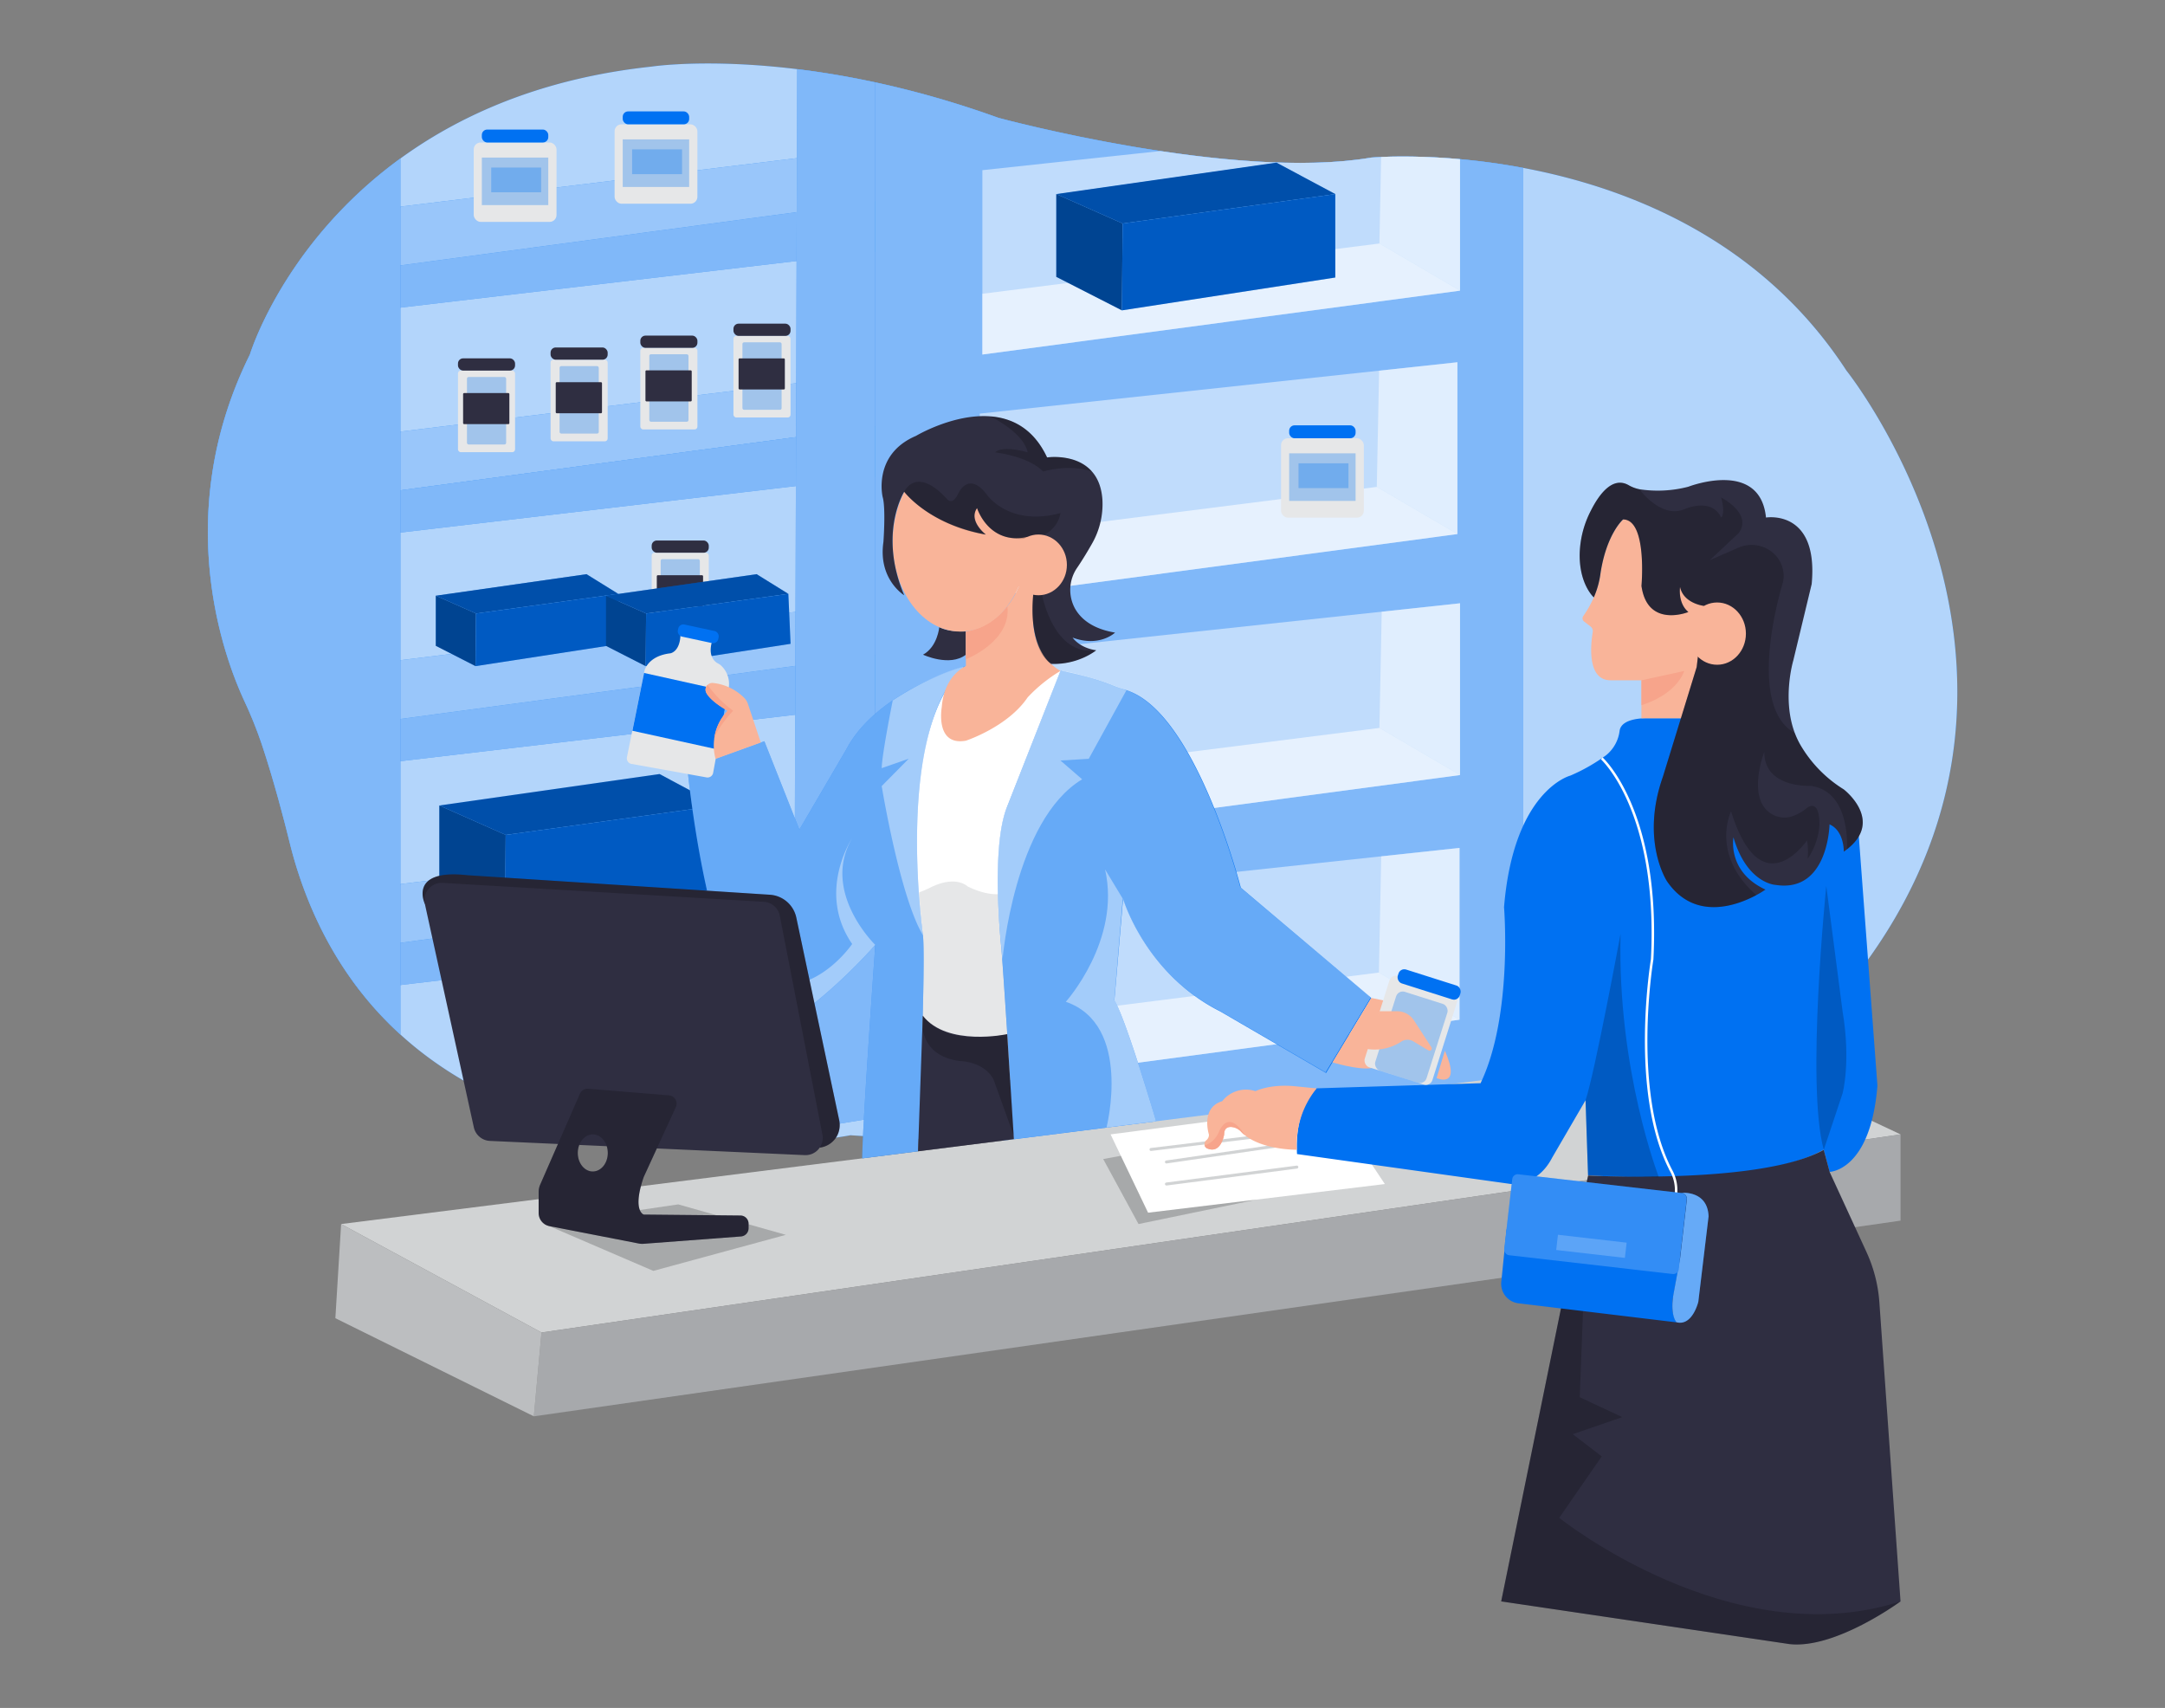  <!DOCTYPE svg PUBLIC "-//W3C//DTD SVG 1.1//EN" "http://www.w3.org/Graphics/SVG/1.1/DTD/svg11.dtd">
<svg id="b54f8175-744a-4277-ae6c-7cdff28f7978" data-name="Layer 1" xmlns="http://www.w3.org/2000/svg" xmlns:xlink="http://www.w3.org/1999/xlink" width="865.76" height="682.89" viewBox="0 0 865.76 682.89">
<rect x="0" y="0" width="865.76" height="682.89" fill="#808080" stroke="none"/>
<defs>
<clipPath id="b97de2bf-9cd4-4a78-bbb2-ebe5e21be777">
<path id="bc468874-439c-426a-80af-9bec6416bcb5" data-name="SVGID" d="M97.59,280C90,263.58,68,206.12,99.93,141.75c0,0,30.5-101.19,160.67-115.13,0,0,57.52-8.79,138.67,20.5,0,0,93.55,25.37,149.1,15.88,0,0,127.12-11.41,190,85.17,0,0,93.69,116.94,8.69,235.42,0,0-152,87.24-407,70.32,0,0-163.38,32.06-215.75-91.46A169.94,169.94,0,0,1,115.87,337c-2.12-8.61-6.34-24.92-11.18-39.39A167.69,167.69,0,0,0,97.59,280Z" fill="none"/>
</clipPath>
<style xmlns="http://www.w3.org/1999/xhtml">*, ::after, ::before { box-sizing: border-box; }
img, svg { vertical-align: middle; }
</style>
<style xmlns="http://www.w3.org/1999/xhtml">*, body, html { -webkit-font-smoothing: antialiased; }
img, svg { max-width: 100%; }
</style>
</defs>
<path d="M97.59,280C90,263.58,68,206.12,99.93,141.75c0,0,30.5-101.19,160.67-115.13,0,0,57.52-8.79,138.67,20.5,0,0,93.55,25.37,149.1,15.88,0,0,127.12-11.41,190,85.17,0,0,93.69,116.94,8.69,235.42,0,0-152,87.24-407,70.32,0,0-163.38,32.06-215.75-91.46A169.94,169.94,0,0,1,115.87,337c-2.12-8.61-6.34-24.92-11.18-39.39A167.69,167.69,0,0,0,97.59,280Z" fill="#0071f2" data-primary="true"/>
<path d="M97.59,280C90,263.58,68,206.12,99.93,141.75c0,0,30.5-101.19,160.67-115.13,0,0,57.52-8.79,138.67,20.5,0,0,93.55,25.37,149.1,15.88,0,0,127.12-11.41,190,85.17,0,0,93.69,116.94,8.69,235.42,0,0-152,87.24-407,70.32,0,0-163.38,32.06-215.75-91.46A169.94,169.94,0,0,1,115.87,337c-2.12-8.61-6.34-24.92-11.18-39.39A167.69,167.69,0,0,0,97.59,280Z" fill="#fff" opacity="0.7"/>
<g clip-path="url(#b97de2bf-9cd4-4a78-bbb2-ebe5e21be777)">
<polygon points="153.59 377.83 356.98 350.49 356.98 370.7 134.57 396.85 153.59 377.83" fill="#0071f2" data-primary="true"/>
<polygon points="153.59 377.83 356.98 350.49 356.98 370.7 134.57 396.85 153.59 377.83" fill="#fff" opacity="0.5"/>
<polygon points="160.13 353.47 320.5 333.85 350.05 351.43 153.59 377.83 160.13 353.47" fill="#0071f2" data-primary="true"/>
<polygon points="160.13 353.47 320.5 333.85 350.05 351.43 153.59 377.83 160.13 353.47" fill="#fff" opacity="0.6"/>
<polygon points="153.59 288.33 356.98 260.99 356.98 281.19 134.57 307.35 153.59 288.33" fill="#0071f2" data-primary="true"/>
<polygon points="153.59 288.33 356.98 260.99 356.98 281.19 134.57 307.35 153.59 288.33" fill="#fff" opacity="0.5"/>
<polygon points="160.13 263.96 320.5 244.35 350.05 261.92 153.59 288.33 160.13 263.96" fill="#0071f2" data-primary="true"/>
<polygon points="160.13 263.96 320.5 244.35 350.05 261.92 153.59 288.33 160.13 263.96" fill="#fff" opacity="0.6"/>
<polygon points="160.13 172.56 320.5 152.94 350.05 170.52 153.59 196.92 160.13 172.56" fill="#0071f2" data-primary="true"/>
<polygon points="160.13 172.56 320.5 152.94 350.05 170.52 153.59 196.92 160.13 172.56" fill="#fff" opacity="0.6"/>
<polygon points="153.59 196.92 356.98 169.58 356.98 189.79 134.57 215.94 153.59 196.92" fill="#0071f2" data-primary="true"/>
<polygon points="153.59 196.92 356.98 169.58 356.98 189.79 134.57 215.94 153.59 196.92" fill="#fff" opacity="0.5"/>
<polygon points="153.59 106.98 356.98 79.64 356.98 99.84 134.57 126 153.59 106.98" fill="#0071f2" data-primary="true"/>
<polygon points="153.59 106.98 356.98 79.64 356.98 99.84 134.57 126 153.59 106.98" fill="#fff" opacity="0.5"/>
<polygon points="160.13 82.61 320.5 63 350.05 80.57 153.59 106.98 160.13 82.61" fill="#0071f2" data-primary="true"/>
<polygon points="160.13 82.61 320.5 63 350.05 80.57 153.59 106.98 160.13 82.61" fill="#fff" opacity="0.6"/>
<polygon points="318.81 19.02 317.47 452.27 350.05 446.93 350.05 19.02 318.81 19.02" fill="#0071f2" data-primary="true"/>
<polygon points="318.81 19.02 317.47 452.27 350.05 446.93 350.05 19.02 318.81 19.02" fill="#fff" opacity="0.5"/>
<rect x="350.04" y="19.02" width="259.09" height="445.58" fill="#0071f2" data-primary="true"/>
<rect x="350.04" y="19.02" width="259.09" height="445.58" fill="#fff" opacity="0.5"/>
<rect x="74.55" y="54.68" width="85.58" height="392.25" fill="#0071f2" data-primary="true"/>
<rect x="74.55" y="54.68" width="85.58" height="392.25" fill="#fff" opacity="0.5"/>
<rect x="260.6" y="221" width="22.83" height="32.63" rx="1.12" fill="#e6e7e8"/>
<rect x="264.19" y="223.57" width="15.67" height="26.98" rx="0.66" fill="#0071f2" opacity="0.3" data-primary="true"/>
<rect x="262.65" y="229.99" width="18.5" height="12.42" rx="0.4" fill="#2f2e41" data-secondary="true"/>
<rect x="260.6" y="216.11" width="22.83" height="4.89" rx="2.05" fill="#2f2e41" data-secondary="true"/>
<polygon points="175.69 322.07 202.22 333.83 287.26 322.07 263.74 309.49 175.69 322.07" fill="#0071f2" data-primary="true"/>
<polygon points="175.69 322.07 202.22 333.83 287.26 322.07 263.74 309.49 175.69 322.07" opacity="0.3"/>
<polygon points="201.94 368.56 202.22 333.83 175.69 322.07 175.69 355.16 201.94 368.56" fill="#0071f2" data-primary="true"/>
<polygon points="201.94 368.56 202.22 333.83 175.69 322.07 175.69 355.16 201.94 368.56" opacity="0.4"/>
<polygon points="202.22 333.83 287.26 322.07 287.26 355.43 201.94 368.56 202.22 333.83" fill="#0071f2" data-primary="true"/>
<polygon points="202.22 333.83 287.26 322.07 287.26 355.43 201.94 368.56 202.22 333.83" opacity="0.2"/>
<polygon points="174.28 238.18 190.34 245.3 247.23 237.44 234.53 229.57 174.28 238.18" fill="#0071f2" data-primary="true"/>
<polygon points="174.28 238.18 190.34 245.3 247.23 237.44 234.53 229.57 174.28 238.18" opacity="0.3"/>
<polygon points="190.18 266.34 190.34 245.3 174.28 238.18 174.28 258.22 190.18 266.34" fill="#0071f2" data-primary="true"/>
<polygon points="190.18 266.34 190.34 245.3 174.28 238.18 174.28 258.22 190.18 266.34" opacity="0.4"/>
<polygon points="190.34 245.3 247.23 237.44 248.12 257.42 190.18 266.34 190.34 245.3" fill="#0071f2" data-primary="true"/>
<polygon points="190.34 245.3 247.23 237.44 248.12 257.42 190.18 266.34 190.34 245.3" opacity="0.2"/>
<polygon points="242.3 238.18 258.37 245.3 315.25 237.44 302.56 229.57 242.3 238.18" fill="#0071f2" data-primary="true"/>
<polygon points="242.3 238.18 258.37 245.3 315.25 237.44 302.56 229.57 242.3 238.18" opacity="0.3"/>
<polygon points="258.2 266.34 258.37 245.3 242.3 238.18 242.3 258.22 258.2 266.34" fill="#0071f2" data-primary="true"/>
<polygon points="258.2 266.34 258.37 245.3 242.3 238.18 242.3 258.22 258.2 266.34" opacity="0.4"/>
<polygon points="258.37 245.3 315.25 237.44 316.14 257.42 258.2 266.34 258.37 245.3" fill="#0071f2" data-primary="true"/>
<polygon points="258.37 245.3 315.25 237.44 316.14 257.42 258.2 266.34 258.37 245.3" opacity="0.2"/>
<rect x="189.44" y="56.97" width="33.11" height="31.75" rx="2.76" fill="#e6e7e8"/>
<rect x="192.68" y="51.8" width="26.57" height="5.17" rx="2.16" fill="#0071f2" data-primary="true"/>
<rect x="192.68" y="63" width="26.57" height="19.01" fill="#0071f2" opacity="0.3" data-primary="true"/>
<rect x="196.43" y="66.99" width="19.97" height="9.9" fill="#0071f2" opacity="0.3" data-primary="true"/>
<rect x="245.77" y="49.71" width="33.11" height="31.75" rx="2.76" fill="#e6e7e8"/>
<rect x="249.02" y="44.54" width="26.57" height="5.17" rx="2.16" fill="#0071f2" data-primary="true"/>
<rect x="249.02" y="55.74" width="26.57" height="19.01" fill="#0071f2" opacity="0.3" data-primary="true"/>
<rect x="252.77" y="59.73" width="19.97" height="9.9" fill="#0071f2" opacity="0.3" data-primary="true"/>
<rect x="183.14" y="148.17" width="22.83" height="32.63" rx="1.12" fill="#e6e7e8"/>
<rect x="186.73" y="150.74" width="15.67" height="26.98" rx="0.66" fill="#0071f2" opacity="0.3" data-primary="true"/>
<rect x="185.19" y="157.16" width="18.5" height="12.42" rx="0.4" fill="#2f2e41" data-secondary="true"/>
<rect x="183.14" y="143.28" width="22.83" height="4.89" rx="2.05" fill="#2f2e41" data-secondary="true"/>
<rect x="220.17" y="143.82" width="22.83" height="32.63" rx="1.12" fill="#e6e7e8"/>
<rect x="223.77" y="146.38" width="15.67" height="26.98" rx="0.66" fill="#0071f2" opacity="0.3" data-primary="true"/>
<rect x="222.23" y="152.81" width="18.5" height="12.42" rx="0.4" fill="#2f2e41" data-secondary="true"/>
<rect x="220.17" y="138.93" width="22.83" height="4.89" rx="2.05" fill="#2f2e41" data-secondary="true"/>
<rect x="256.06" y="139.07" width="22.83" height="32.63" rx="1.12" fill="#e6e7e8"/>
<rect x="259.65" y="141.64" width="15.67" height="26.98" rx="0.66" fill="#0071f2" opacity="0.3" data-primary="true"/>
<rect x="258.11" y="148.07" width="18.5" height="12.42" rx="0.4" fill="#2f2e41" data-secondary="true"/>
<rect x="256.06" y="134.19" width="22.83" height="4.89" rx="2.05" fill="#2f2e41" data-secondary="true"/>
<rect x="293.3" y="134.3" width="22.83" height="32.63" rx="1.12" fill="#e6e7e8"/>
<rect x="296.89" y="136.87" width="15.67" height="26.98" rx="0.66" fill="#0071f2" opacity="0.3" data-primary="true"/>
<rect x="295.35" y="143.29" width="18.5" height="12.42" rx="0.4" fill="#2f2e41" data-secondary="true"/>
<rect x="293.3" y="129.41" width="22.83" height="4.89" rx="2.05" fill="#2f2e41" data-secondary="true"/>
<polygon points="392.84 68.04 392.84 141.75 583.85 116.21 583.85 47.52 392.84 68.04" fill="#fff" opacity="0.5"/>
<polygon points="551.61 97.36 583.85 116.21 392.84 141.75 392.84 117.46 551.61 97.36" fill="#fff" opacity="0.6"/>
<polygon points="552.53 50.89 551.61 97.36 583.85 116.21 583.85 47.52 552.53 50.89" fill="#fff" opacity="0.5"/>
<polygon points="391.79 165.37 391.79 239.08 582.81 213.53 582.81 144.84 391.79 165.37" fill="#fff" opacity="0.5"/>
<polygon points="550.56 194.68 582.81 213.53 391.79 239.08 391.79 214.78 550.56 194.68" fill="#fff" opacity="0.6"/>
<polygon points="551.49 148.21 550.56 194.68 582.81 213.53 582.81 144.84 551.49 148.21" fill="#fff" opacity="0.5"/>
<polygon points="392.84 261.73 392.84 335.44 583.85 309.89 583.85 241.21 392.84 261.73" fill="#fff" opacity="0.5"/>
<polygon points="551.61 291.05 583.85 309.89 392.84 335.44 392.84 311.15 551.61 291.05" fill="#fff" opacity="0.6"/>
<polygon points="552.53 244.58 551.61 291.05 583.85 309.89 583.85 241.21 552.53 244.58" fill="#fff" opacity="0.5"/>
<polygon points="392.64 359.54 392.64 433.25 583.65 407.71 583.65 339.02 392.64 359.54" fill="#fff" opacity="0.5"/>
<polygon points="551.4 388.86 583.65 407.71 392.64 433.25 392.64 408.96 551.4 388.86" fill="#fff" opacity="0.6"/>
<polygon points="552.33 342.39 551.4 388.86 583.65 407.71 583.65 339.02 552.33 342.39" fill="#fff" opacity="0.5"/>
<polygon points="422.4 77.6 448.92 89.36 533.97 77.6 510.45 65.02 422.4 77.6" fill="#0071f2" data-primary="true"/>
<polygon points="422.4 77.6 448.92 89.36 533.97 77.6 510.45 65.02 422.4 77.6" opacity="0.3"/>
<polygon points="448.65 124.09 448.92 89.36 422.4 77.6 422.4 110.69 448.65 124.09" fill="#0071f2" data-primary="true"/>
<polygon points="448.65 124.09 448.92 89.36 422.4 77.6 422.4 110.69 448.65 124.09" opacity="0.4"/>
<polygon points="448.92 89.36 533.97 77.6 533.97 110.96 448.65 124.09 448.92 89.36" fill="#0071f2" data-primary="true"/>
<polygon points="448.92 89.36 533.97 77.6 533.97 110.96 448.65 124.09 448.92 89.36" opacity="0.2"/>
<rect x="512.27" y="175.23" width="33.11" height="31.75" rx="2.76" fill="#e6e7e8"/>
<rect x="515.52" y="170.06" width="26.57" height="5.17" rx="2.16" fill="#0071f2" data-primary="true"/>
<rect x="515.52" y="181.26" width="26.57" height="19.01" fill="#0071f2" opacity="0.3" data-primary="true"/>
<rect x="519.27" y="185.25" width="19.97" height="9.9" fill="#0071f2" opacity="0.3" data-primary="true"/>
</g>
<polygon points="136.41 489.41 216.54 532.77 760.01 453.56 688.31 419.82 136.41 489.41" fill="#d1d3d4"/>
<polygon points="216.54 532.77 213.48 566.29 760.01 488.05 760.01 453.56 216.54 532.77" fill="#a7a9ac"/>
<polygon points="444.11 453.56 459.1 484.88 553.79 473.42 532.83 441.95 444.11 453.56" fill="#fff"/>
<path d="M460.28,460.19a.59.59,0,0,1-.59-.53.59.59,0,0,1,.52-.66l49.4-6a.59.59,0,1,1,.15,1.18l-49.41,6Z" fill="#d1d3d4"/>
<path d="M466.45,465.19a.6.6,0,0,1-.59-.51.61.61,0,0,1,.51-.68l46.46-6.76a.6.6,0,1,1,.17,1.18l-46.46,6.76Z" fill="#d1d3d4"/>
<path d="M466.45,474a.6.6,0,0,1-.59-.52.61.61,0,0,1,.52-.67l52.13-6.76a.59.59,0,0,1,.67.51.6.6,0,0,1-.51.67L466.53,474Z" fill="#d1d3d4"/>
<polygon points="448.21 462.13 441.16 463.42 455.28 489.41 502.59 479.62 459.1 484.88 448.21 462.13" opacity="0.2"/>
<path d="M743.32,334.4l-2.93-11.67-66.9-35.58H658.28c-8.19.21-10.28,2.84-10.61,5a14.91,14.91,0,0,1-5.34,9.76,71.52,71.52,0,0,1-14.41,8.22s-22.63,5.77-26.47,52.59c0,0,3.59,43.41-9.39,70.38l-65.54,2.05s-8.87,7.17-7.85,26.28L604,473.37s10.58,1.36,16.73-10.58l13.31-22.87,1,30s67.25,5.12,94.22-10.25l2.39,8.88s16.38-.34,19.11-34.48Z" fill="#0071f2" data-primary="true"/>
<path d="M386.25,266.32l37.82,1.92L417,306.36s-4.91,90.87-5.15,91.85-6.48,21.61-6.48,21.61-22.5-1.72-23.73-1.72-22.1-12-22.1-12l3.68-92.33,5.92-35.86Z" fill="#fff"/>
<path d="M387.06,354.5s-4.41-4.6-14.29,0c0,0-10.78,5.71-11.29,2l-2,49.59,22.1,12,23.73,1.72,6.48-21.61-8.6-41.5S397.66,359.65,387.06,354.5Z" fill="#e6e7e8"/>
<path d="M386.26,266.32s-35.53,9.75-47.83,33.3l-18.77,32.09-14-35.34-30.73,11.1s4.38,46.57,16,76.82c4.84,12.6,11,22.36,18.55,24.77a8.58,8.58,0,0,0,7.54-1.26,214.15,214.15,0,0,0,33-30h0s-5.22,73.08-5.22,85.36l22.29-2.83s3.17-73.62,2-86.29h0S357.27,290.71,386.26,266.32Z" fill="#0071f2" data-primary="true"/>
<path d="M386.26,266.32s-35.53,9.75-47.83,33.3l-18.77,32.09-14-35.34-30.73,11.1s4.38,46.57,16,76.82c4.84,12.6,11,22.36,18.55,24.77a8.58,8.58,0,0,0,7.54-1.26,214.15,214.15,0,0,0,33-30h0s-5.22,73.08-5.22,85.36l22.29-2.83s3.17-73.62,2-86.29h0S357.27,290.71,386.26,266.32Z" fill="#fff" opacity="0.4"/>
<path d="M548.37,399,530.28,429,488,404.42c-28.13-14.07-37.7-41.31-38.8-44.71,0-.14-.07-.24-.1-.3a.21.21,0,0,1,0-.06L445.62,400c4.44,6.83,16.69,48.34,16.69,48.34l-19.83,2.5-37,4.67s-3.6-57.89-5-76c0,0-4.48-39.82,2.15-56.69l21.46-54.59a119.73,119.73,0,0,1,21.38,6.06c1.63.65,3.3,1.16,5,1.69,27.83,8.87,45.71,78.93,45.71,78.93Z" fill="#0071f2" data-primary="true"/>
<path d="M548.18,398.78l-18.07,30-42.27-24.54c-28.1-14.05-37.66-41.26-38.76-44.65l-.09-.3a.21.21,0,0,1,0-.06l-3.42,40.57c4.43,6.83,16.75,48.52,16.75,48.52l-19.83,2.5-37,4.67s-3.61-58.06-5-76.11c0,0-4.47-39.77,2.15-56.62L424,268.24a118.64,118.64,0,0,1,21.34,6.05c1.64.65,3.31,1.16,5,1.69,27.8,8.86,45.65,78.83,45.65,78.83Z" fill="#fff" opacity="0.4"/>
<path d="M350,377.79h0a214.15,214.15,0,0,1-33,30,8.58,8.58,0,0,1-7.54,1.26c-7.59-2.41-13.71-12.17-18.55-24.77,28,25.6,49.86-6.85,49.86-6.85-14.34-20.81,0-42.31,0-42.31C328.19,356.63,350,377.79,350,377.79Z" fill="#fff" opacity="0.4"/>
<path d="M357,280.05s-4.28,21.28-4.42,27.08l10.8-3.76-10.8,10.93s7.28,44.37,16.55,59.73c0,0-10.52-84,16-106.8a.32.32,0,0,0-.28-.55C381.15,267.72,370.47,271.2,357,280.05Z" fill="#fff" opacity="0.4"/>
<path d="M424.07,268.24l-21.46,54.59s-7.17,13-1.7,60.76c0,0,4.61-55.64,31.83-72l-8.67-7.51,11.31-.69L450.43,276S431.59,268.63,424.07,268.24Z" fill="#fff" opacity="0.4"/>
<path d="M367.11,460.32l38.33-4.83-2.67-42s-24,5.13-33.76-7.39Z" fill="#2f2e41" data-secondary="true"/>
<path d="M369,406.06s-3.12,15.73,14.81,18.18c0,0,9.58,0,13.51,7.37l7.87,21.91a.06.06,0,0,0,.12,0l-2.55-40.05S378.5,419.31,369,406.06Z" opacity="0.2"/>
<path d="M442.48,450.82s10.49-41.06-16.27-50.28c0,0,22.15-24.61,15.69-52.92L449,359.35,445.62,400c4.44,6.83,16.69,48.34,16.69,48.34Z" fill="#fff" opacity="0.4"/>
<path d="M532.83,424.76s10.19,3.14,15.54,2.31l8.84-26.23L548.37,399Z" fill="#f9b499"/>
<path d="M577.79,420.11l-3.32,10.95S584.6,435.57,577.79,420.11Z" fill="#f9b499"/>
<rect x="550.64" y="395.47" width="28.48" height="38.46" rx="2.77" transform="matrix(0.95, 0.3, -0.3, 0.95, 151.99, -151.5)" fill="#e6e7e8"/>
<rect x="553.66" y="398.17" width="21.51" height="33.06" rx="2.77" transform="translate(151.97 -151.36) rotate(17.62)" fill="#0071f2" opacity="0.3" data-primary="true"/>
<rect x="558.54" y="390.69" width="26" height="5.81" rx="2.43" transform="translate(145.91 -154.51) rotate(17.62)" fill="#0071f2" data-primary="true"/>
<path d="M284.78,256.31c-1.86,6.25,1.23,8.41,2.42,9a4.25,4.25,0,0,1,.94.62l.21.18a10,10,0,0,1,3,9.23L285.18,309a2.27,2.27,0,0,1-2.64,1.83l-30-5.39a2.27,2.27,0,0,1-1.83-2.69l7-34.53s1.24-5.94,10.33-7c0,0,3.87-.5,4.08-7.47Z" fill="#e6e7e8"/>
<rect x="270.96" y="250.96" width="16.52" height="4.93" rx="2.06" transform="translate(59.54 -53.06) rotate(12.14)" fill="#0071f2" data-primary="true"/>
<polygon points="257.56 269.07 291.14 276.53 286.9 299.64 252.89 292.18 257.56 269.07" fill="#0071f2" data-primary="true"/>
<path d="M760,640.29s-25.94,19.11-44.37,17.07L600.31,640.29,635.07,470s68.95,3.77,94.22-10.24l2.39,8.88,14.68,31.9a57.84,57.84,0,0,1,5.18,20.16Z" fill="#2f2e41" data-secondary="true"/>
<path d="M760,640.29s-25.94,19.11-44.37,17.07L600.31,640.29,635.07,470l-3.35,88.66,17,7.95-19.8,6.82,11.59,8.88-17,24.57S692.42,662.14,760,640.29Z" opacity="0.2"/>
<polygon points="136.41 489.41 134.11 527.06 213.48 566.29 216.54 532.77 136.41 489.41" fill="#bcbec0"/>
<polygon points="217.72 489.41 261.26 508.14 314.24 493.73 271.21 481.55 217.72 489.41" opacity="0.2"/>
<path d="M169.89,361.36s-6.8-14.07,17-11.42l121,7.81a11.56,11.56,0,0,1,10.55,9.14l17.11,80.82a9.41,9.41,0,0,1-.6,6,9.12,9.12,0,0,1-7.08,5.14S171.84,360,169.89,361.36Z" fill="#2f2e41" data-secondary="true"/>
<path d="M169.89,361.36s-6.8-14.07,17-11.42l121,7.81a11.56,11.56,0,0,1,10.55,9.14l17.11,80.82a9.41,9.41,0,0,1-.6,6,9.12,9.12,0,0,1-7.08,5.14S171.84,360,169.89,361.36Z" opacity="0.2"/>
<path d="M649.06,207.67s-6.82,6.24-9,21.36a37,37,0,0,1-3.69,11.89,43.91,43.91,0,0,1-3.23,5.39,1.58,1.58,0,0,0,.32,2.18l2.57,2a2.32,2.32,0,0,1,.89,2.24c-.76,4.59-2.47,19.27,7.14,19.27h12.33v15.19h22.06V266.74s4.27-3.08,5.22-5.93V241.32l-17.31-22.26S655.94,203.4,649.06,207.67Z" fill="#f9b499"/>
<path d="M656.41,272l17.08-3.72s-2.37,8.94-17.08,13.69Z" fill="#f7a48b"/>
<path d="M648.05,373.35s-10.24,55.3-14,66.57l1,30,28.33.8S646.68,428,648.05,373.35Z" opacity="0.2"/>
<path d="M730.31,354.24s-8.19,79.87-1,105.47l7.51-22.52s3.41-12.47,0-32.86Z" opacity="0.2"/>
<path d="M640.53,303.22s23.22,21,20.15,80.37c0,0-8.88,52.91,7.51,84.32a16.16,16.16,0,0,1,2,9.56" fill="none" stroke="#fff" stroke-miterlimit="10"/>
<path d="M738.56,339.59c-.39.33-.81.63-1.25.94,0,0,.24-8.31-5.7-10.92,0,0-.47,27.52-21.59,24.2,0,0-11.39-.48-16.83-19,0,0-2.62,13.76,12.8,20.87a35.38,35.38,0,0,1-3.64,2.2c-7.44,4-24.66,10.65-35.73-5.52,0,0-10.69-16.13-1.66-41.75l13.52-43.89,2.9-24.47s-8.12-.91-9.54-7.55c0,0-1,6.4,3.32,10,0,0-16.37,6.65-18.75-10.44,0,0,2.38-26.57-7.36-26.57,0,0-6.57,5.7-9,21.36a35.21,35.21,0,0,1-2.7,9.8s-5.66-5-5.66-16.83a39.55,39.55,0,0,1,4.44-17.77c3.23-6.44,8.59-13.9,15.06-10.31a14.28,14.28,0,0,0,4.39,1.67,48.38,48.38,0,0,0,19.55-1s28.7-11.19,31.07,12.32c0,0,21.11-3.53,18.27,26.6l-7.36,30.59s-4.55,15.21.6,28.94a33.13,33.13,0,0,0,2.24,4.76,51.26,51.26,0,0,0,17.33,17.79S753.52,328,738.56,339.59Z" fill="#2f2e41" data-secondary="true"/>
<path d="M738.56,339.59s1.83-23.5-14.78-25.4c0,0-18.26.95-18.26-13.52,0,0-7.71,19.65,3.8,25.27a10.08,10.08,0,0,0,8.26.12,17.86,17.86,0,0,0,4.78-2.86s5.22-4.74,5.22,6.64a27.05,27.05,0,0,1-4.74,13.53,25.43,25.43,0,0,0-.24-7.36s-18.27,27.05-30.37-11.63c0,0-8.46,17.21,10.12,33.52-7.44,4-24.66,10.65-35.73-5.52,0,0-10.69-16.13-1.66-41.75l13.52-43.89,2.9-24.47s-8.12-.91-9.54-7.55c0,0-1,6.4,3.32,10,0,0-16.37,6.65-18.75-10.44,0,0,2.38-26.57-7.36-26.57,0,0-6.57,5.7-9,21.36a35.21,35.21,0,0,1-2.7,9.8s-5.66-5-5.66-16.83a39.55,39.55,0,0,1,4.44-17.77c3.23-6.44,8.59-13.9,15.06-10.31a14.28,14.28,0,0,0,4.39,1.67s8.63,11.84,17.89,8c0,0,10.88-5,14.8,3.3,0,0,1.85-1.24,0-8,0,0,12.71,6.4,7,14.23L683.69,224,695.12,219c7.68-3.4,16.78,1.23,18,9.53.05.33.08.66.12,1a10.21,10.21,0,0,1-.42,3.8c-2.57,8.75-13.35,49.61,4.89,59.78a33.13,33.13,0,0,0,2.24,4.76,51.26,51.26,0,0,0,17.33,17.79S753.52,328,738.56,339.59Z" opacity="0.2"/>
<ellipse cx="686.66" cy="253.34" rx="11.51" ry="12.45" fill="#f9b499"/>
<path d="M602.47,491.52l-2.12,21a7.85,7.85,0,0,0,6.86,8.58l63.13,7.61A14.9,14.9,0,0,1,669,519l2.76-15.15Z" fill="#0071f2" data-primary="true"/>
<path d="M672.24,476.94s10.62-1.18,11,9.4l-4.1,34.14s-2.34,9.9-8.77,8.19c0,0-2.72-2.95-1.07-11.7l2.59-14.09,2.65-23.08A2.41,2.41,0,0,0,672.24,476.94Z" fill="#0071f2" data-primary="true"/>
<path d="M672.24,476.94s10.62-1.18,11,9.4l-4.1,34.14s-2.34,9.9-8.77,8.19c0,0-2.72-2.95-1.07-11.7l2.59-14.09,2.65-23.08A2.41,2.41,0,0,0,672.24,476.94Z" fill="#fff" opacity="0.4"/>
<rect x="602.94" y="473.12" width="70.24" height="32.58" rx="2.16" transform="translate(59.95 -69.55) rotate(6.55)" fill="#0071f2" data-primary="true"/>
<rect x="602.94" y="473.12" width="70.24" height="32.58" rx="2.16" transform="translate(59.95 -69.55) rotate(6.55)" fill="#fff" opacity="0.2"/>
<rect x="622.61" y="495.22" width="27.65" height="6.13" transform="translate(60.95 -69.31) rotate(6.55)" fill="#fff" opacity="0.2"/>
<path d="M518.59,459.71s-13.35.16-20.78-5.83a11.13,11.13,0,0,1-1.48-1.35,6,6,0,0,0-3.88-1.93c-1.47-.09-2.93.45-2.93,3,0,0-1.21,8-6.8,5.56a1.8,1.8,0,0,1-1-1.2,2,2,0,0,1,.6-2,2.73,2.73,0,0,0,1.11-2.35s-3.46-10.67,5.32-13.33a12.08,12.08,0,0,1,13.3-4s5.49-2.87,15.46-2l9,.9A35.74,35.74,0,0,0,518.59,459.71Z" fill="#f9b499"/>
<path d="M497.81,453.88a11.13,11.13,0,0,1-1.48-1.35,6,6,0,0,0-3.88-1.93c-1.47-.09-2.93.45-2.93,3,0,0-1.21,8-6.8,5.56a1.8,1.8,0,0,1-1-1.2,7.52,7.52,0,0,0,2.42-1.2,9.81,9.81,0,0,0,3.25-4.12C488.55,449.87,491.94,444.53,497.81,453.88Z" fill="#f7a48b"/>
<path d="M375.61,250.76s-.7,7.82-6.5,11c0,0,10.67,5,17.14,0v-9.28S379.39,252.83,375.61,250.76Z" fill="#2f2e41" data-secondary="true"/>
<path d="M386.25,252.51v13.81s-8.68,3.53-9.64,16.36c0,0-2.85,15.71,9.64,13.47,0,0,16.7-5.46,24.7-17.32a60.18,60.18,0,0,1,13.12-10.58s-10.9-5.46-10.9-20.85v-9.61l-5.83-3.22A29.13,29.13,0,0,1,386.25,252.51Z" fill="#f9b499"/>
<path d="M386.25,252.51v11.08s18.3-7.09,16.59-21.26C402.84,242.33,397,251.05,386.25,252.51Z" fill="#f7a48b"/>
<ellipse cx="383.96" cy="216.69" rx="26.99" ry="35.83" fill="#f9b499"/>
<path d="M438.36,260s-6.75,5.76-18,5.48c0,0-9.19-6-7.2-27.68l-2.27-23.14c-15.43,3.49-20.18-11.51-20.18-11.51-3.54,5.14,3.52,10.59,3.52,10.59-23.09-4.17-32.65-17.11-32.65-17.11s-10.48,16.5,0,41.38c0,0-10.5-6.36-8.31-21.31,0,0,1-13.55-.31-18,0,0-4.09-17,13.33-24.42,0,0,15.06-9,29.85-7.8,8.64.69,17.19,4.89,22.58,16.41,0,0,11.46-1.71,17.9,5.6h0c2.24,2.52,3.86,6.12,4.22,11.23a31.8,31.8,0,0,1-4.27,17.85c-1.55,2.72-3.56,6.09-5.8,9.4a15.59,15.59,0,0,0-1,16.14c2.31,4.23,7,8.31,16.14,9.82,0,0-6.2,6-17,2C429,255,431.56,259,438.36,260Z" fill="#2f2e41" data-secondary="true"/>
<path d="M416.75,238s4.6,24.59,21.61,22c0,0-10.39,7.2-18.81,4.8,0,0-8.15-4.55-6.38-27Z" opacity="0.2"/>
<path d="M436.64,188.52c-9.31-3.2-19.5,0-19.5,0-6-6.2-19.21-7.66-19.21-7.66,3.2-3,13,0,13,0-1.29-7.25-12.95-13.43-14.78-14.35,8.64.69,17.19,4.89,22.58,16.41C418.74,182.92,430.2,181.21,436.64,188.52Z" opacity="0.2"/>
<path d="M361.6,196.62s4.61-10.66,17.11,2.91c0,0,2,2.81,4.41-2,0,0,3.95-9.61,11.48.2,0,0,8.78,13,29.47,7.41a11.66,11.66,0,0,1-6.89,8.77s-4.21-.83-7.24,1.44c0,0-14,2.21-19.21-12.21,0,0-4.16,4.77,3.52,10.59C394.25,213.73,374.91,211.72,361.6,196.62Z" opacity="0.2"/>
<ellipse cx="415.26" cy="225.86" rx="11.38" ry="12.14" fill="#f9b499"/>
<path d="M545.92,419.27a19.3,19.3,0,0,0,14.37-2.76,4.56,4.56,0,0,1,4.87-.15l6.06,3.62a.88.88,0,0,0,1.19-1.23l-7-10.79a8,8,0,0,0-6.69-3.63h-7.13" fill="#f9b499"/>
<path d="M321.84,461.86l-125.93-5.69a6.91,6.91,0,0,1-6.43-5.42l-19.59-89.39A6.9,6.9,0,0,1,177,353l128.47,7.57a6.9,6.9,0,0,1,6.36,5.57l17.05,87.51A6.9,6.9,0,0,1,321.84,461.86Z" fill="#2f2e41" data-secondary="true"/>
<path d="M296.16,486l-38.75-.38s-4.67-1.42,0-15l12.86-28a3.29,3.29,0,0,0-2.72-4.65l-32.36-2.66a3.27,3.27,0,0,0-3.28,2L216,473.69a7.22,7.22,0,0,0-.6,2.86V485a5.35,5.35,0,0,0,4.34,5.25l35.73,6.95a7,7,0,0,0,1.88.11l39-2.94a3.29,3.29,0,0,0,3-3.28v-1.81A3.28,3.28,0,0,0,296.16,486Zm-59.11-17.6c-3.31,0-6-3.32-6-7.41s2.68-7.42,6-7.42,6,3.32,6,7.42S240.37,468.39,237.05,468.39Z" fill="#2f2e41" data-secondary="true"/>
<path d="M296.16,486l-38.75-.38s-4.67-1.42,0-15l12.86-28a3.29,3.29,0,0,0-2.72-4.65l-32.36-2.66a3.27,3.27,0,0,0-3.28,2L216,473.69a7.22,7.22,0,0,0-.6,2.86V485a5.35,5.35,0,0,0,4.34,5.25l35.73,6.95a7,7,0,0,0,1.88.11l39-2.94a3.29,3.29,0,0,0,3-3.28v-1.81A3.28,3.28,0,0,0,296.16,486Zm-59.11-17.6c-3.31,0-6-3.32-6-7.41s2.68-7.42,6-7.42,6,3.32,6,7.42S240.37,468.39,237.05,468.39Z" opacity="0.2"/>
<path d="M304.23,296.89l-18.08,6.53a20.19,20.19,0,0,1-.54-8A19.49,19.49,0,0,1,291,284.19s-6.54-3.48-8.53-7.13a2.69,2.69,0,0,1,.46-3.2h0a2.71,2.71,0,0,1,2.16-.79,20.67,20.67,0,0,1,12.38,5.82,6.36,6.36,0,0,1,1.62,2.55Z" fill="#f9b499"/>
<path d="M285.61,295.4A19.49,19.49,0,0,1,291,284.19s-6.54-3.48-8.53-7.13a2.69,2.69,0,0,1,.46-3.2,47.93,47.93,0,0,0,10.25,10.33S287.27,290.3,285.61,295.4Z" fill="#f7a48b"/>
</svg>